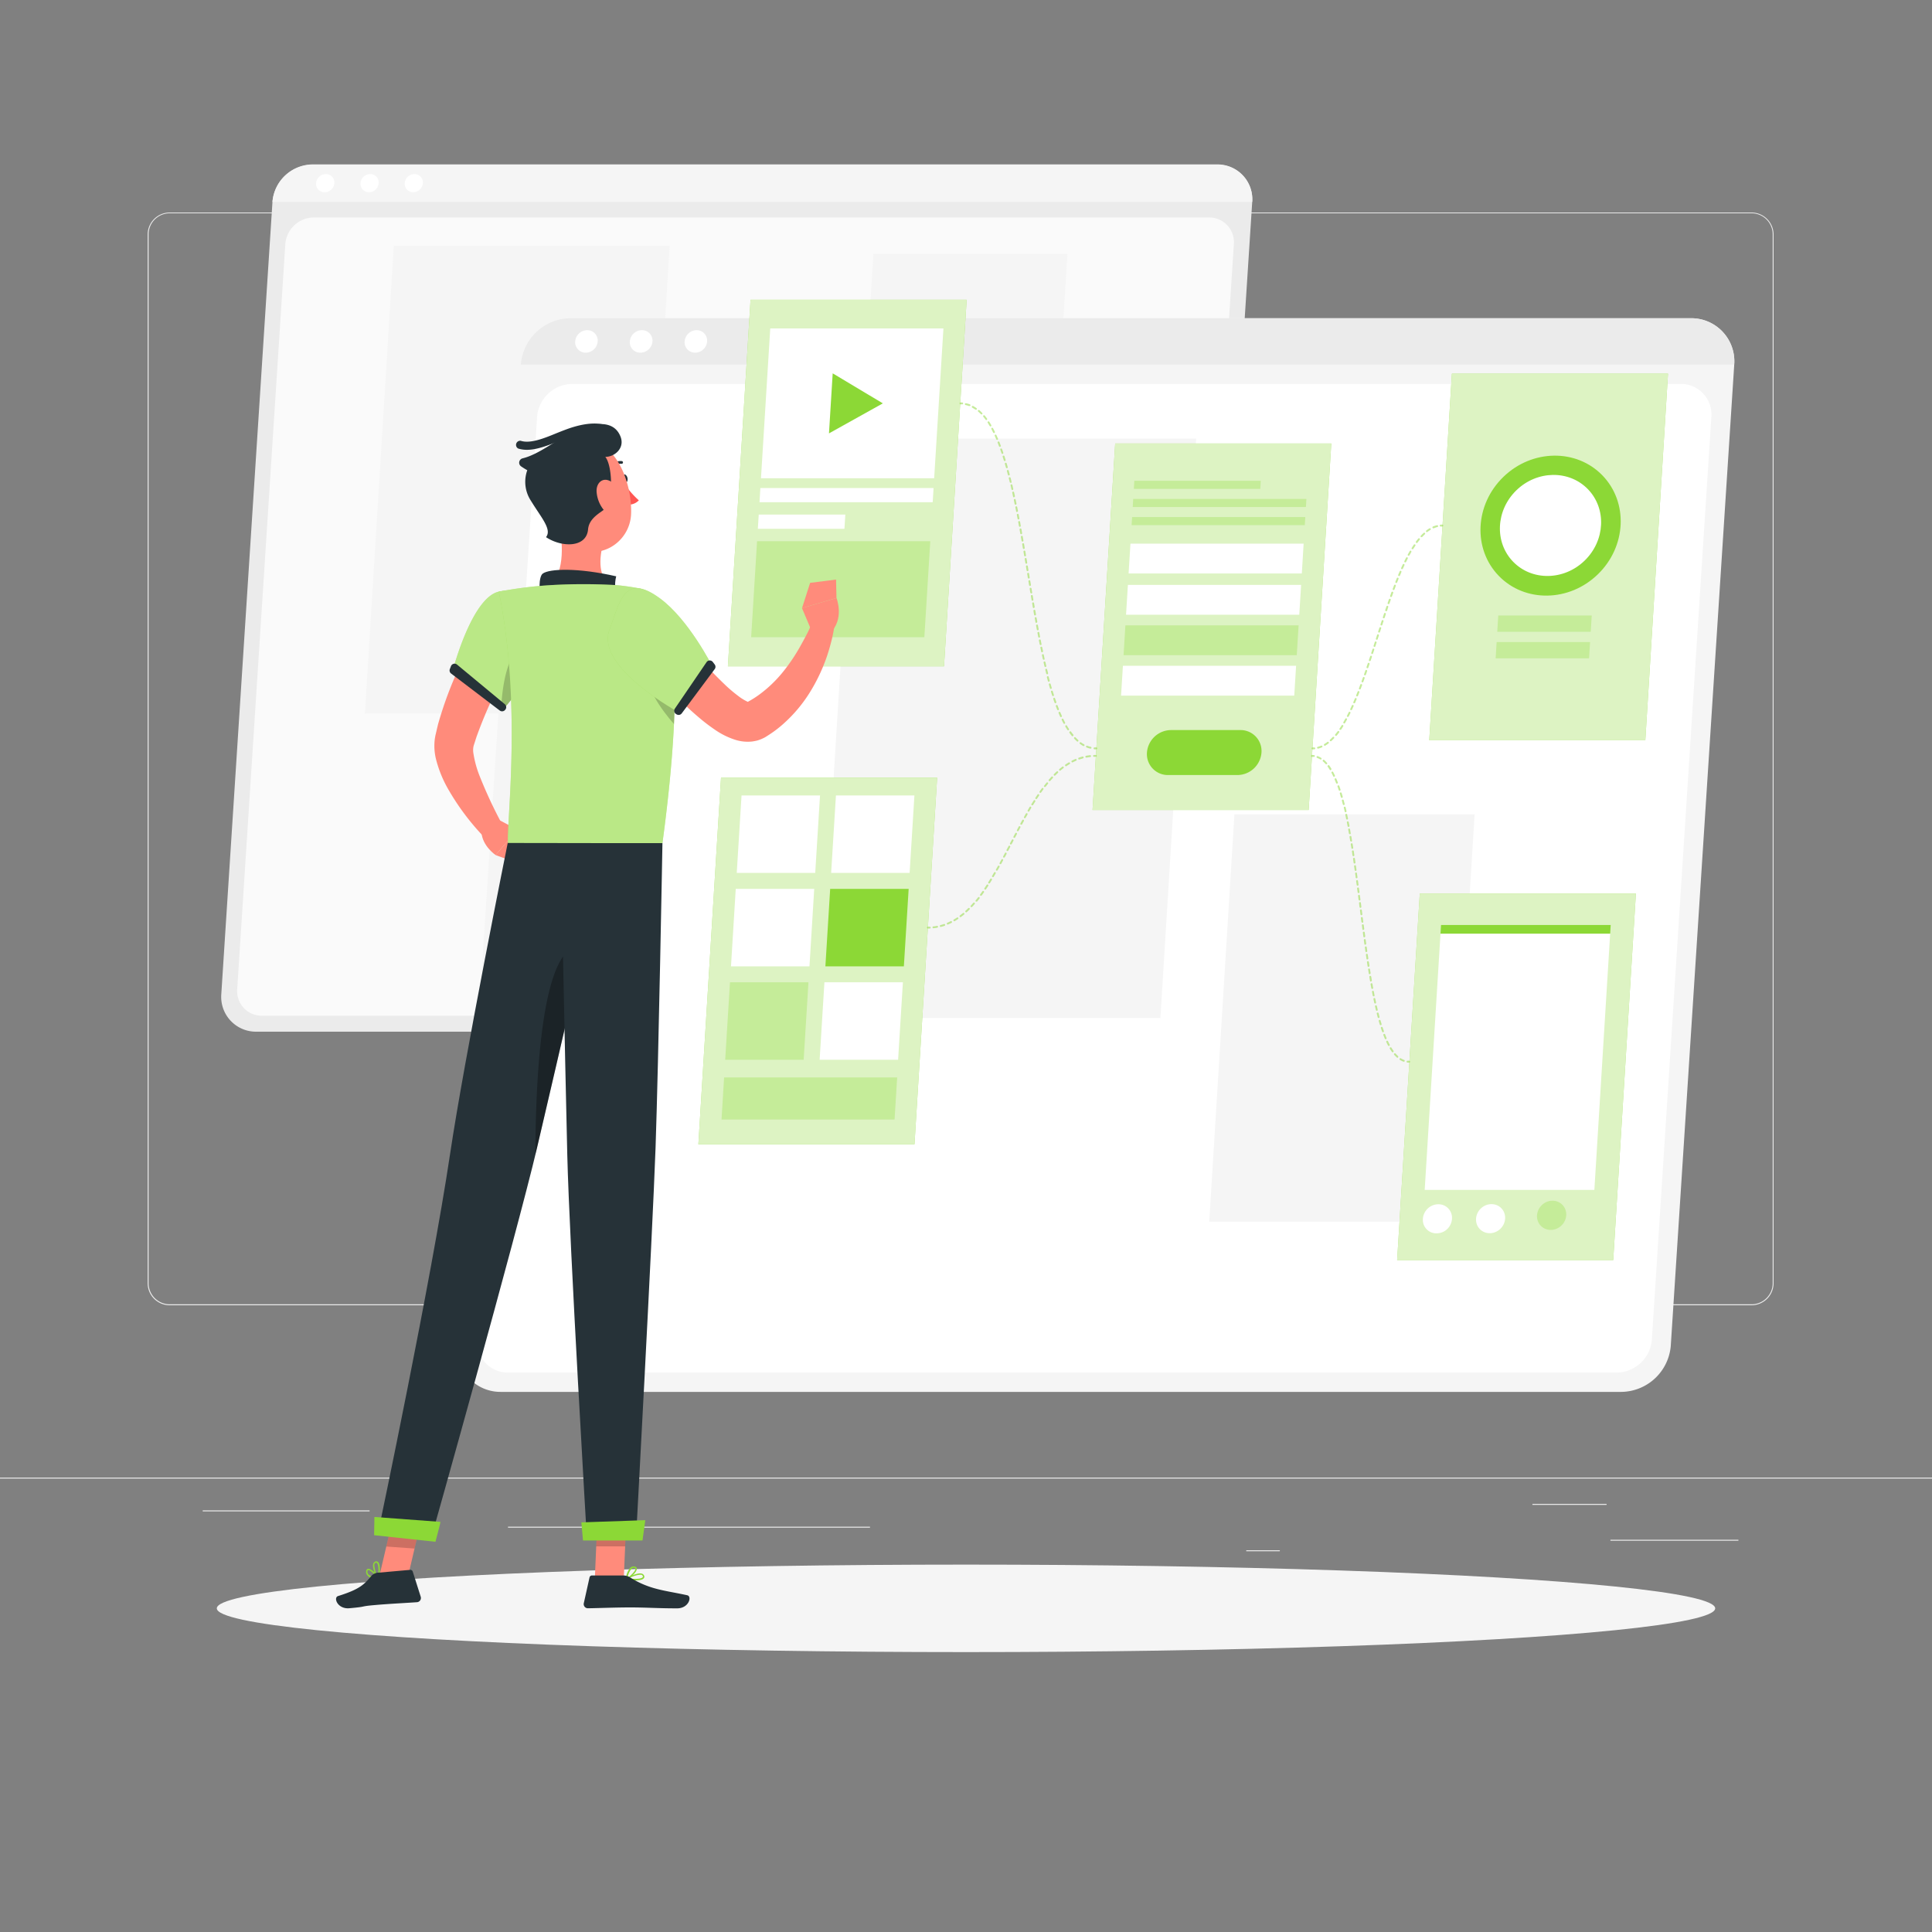<svg xmlns="http://www.w3.org/2000/svg" viewBox="0 0 500 500"><rect x="0" y="0" width="500" height="500" fill="#808080" stroke="none"/><g id="freepik--background-complete--inject-150"><rect y="382.4" width="500" height="0.25" style="fill:#ebebeb"></rect><rect x="416.78" y="398.49" width="33.12" height="0.25" style="fill:#ebebeb"></rect><rect x="322.53" y="401.21" width="8.69" height="0.25" style="fill:#ebebeb"></rect><rect x="396.59" y="389.21" width="19.19" height="0.25" style="fill:#ebebeb"></rect><rect x="52.46" y="390.89" width="43.19" height="0.25" style="fill:#ebebeb"></rect><rect x="104.56" y="390.89" width="6.33" height="0.25" style="fill:#ebebeb"></rect><rect x="131.47" y="395.11" width="93.68" height="0.25" style="fill:#ebebeb"></rect><path d="M237,337.8H43.91a5.71,5.71,0,0,1-5.7-5.71V60.66A5.71,5.71,0,0,1,43.91,55H237a5.71,5.71,0,0,1,5.71,5.71V332.09A5.71,5.71,0,0,1,237,337.8ZM43.91,55.2a5.46,5.46,0,0,0-5.45,5.46V332.09a5.46,5.46,0,0,0,5.45,5.46H237a5.47,5.47,0,0,0,5.46-5.46V60.66A5.47,5.47,0,0,0,237,55.2Z" style="fill:#ebebeb"></path><path d="M453.31,337.8H260.21a5.72,5.72,0,0,1-5.71-5.71V60.66A5.72,5.72,0,0,1,260.21,55h193.1A5.71,5.71,0,0,1,459,60.66V332.09A5.71,5.71,0,0,1,453.31,337.8ZM260.21,55.2a5.47,5.47,0,0,0-5.46,5.46V332.09a5.47,5.47,0,0,0,5.46,5.46h193.1a5.47,5.47,0,0,0,5.46-5.46V60.66a5.47,5.47,0,0,0-5.46-5.46Z" style="fill:#ebebeb"></path><path d="M300.51,267H66.34a9,9,0,0,1-9.07-9.69l13.24-205a10.53,10.53,0,0,1,10.32-9.7H315a9,9,0,0,1,9.07,9.7l-13.24,205A10.52,10.52,0,0,1,300.51,267Z" style="fill:#ebebeb"></path><path d="M61.39,256,73.84,63.17a7.46,7.46,0,0,1,7.34-6.89h231.7a6.38,6.38,0,0,1,6.44,6.89L306.87,256a7.45,7.45,0,0,1-7.33,6.88H67.83A6.37,6.37,0,0,1,61.39,256Z" style="fill:#fafafa"></path><polygon points="165.83 184.67 94.44 184.67 101.92 63.58 173.31 63.58 165.83 184.67" style="fill:#f5f5f5"></polygon><polygon points="270.99 150.84 220.78 150.84 226.04 65.68 276.25 65.68 270.99 150.84" style="fill:#f5f5f5"></polygon><path d="M315,42.55H80.83a10.53,10.53,0,0,0-10.32,9.7H324.07A9,9,0,0,0,315,42.55Z" style="fill:#f5f5f5"></path><path d="M86.54,47.4A2.54,2.54,0,0,1,84,49.75a2.18,2.18,0,0,1-2.2-2.35,2.55,2.55,0,0,1,2.51-2.35A2.17,2.17,0,0,1,86.54,47.4Z" style="fill:#fff"></path><path d="M98,47.4a2.54,2.54,0,0,1-2.5,2.35,2.18,2.18,0,0,1-2.2-2.35,2.54,2.54,0,0,1,2.5-2.35A2.18,2.18,0,0,1,98,47.4Z" style="fill:#fff"></path><path d="M109.44,47.4a2.55,2.55,0,0,1-2.51,2.35,2.17,2.17,0,0,1-2.19-2.35,2.54,2.54,0,0,1,2.5-2.35A2.18,2.18,0,0,1,109.44,47.4Z" style="fill:#fff"></path><path d="M419.63,360.22h-290a11.14,11.14,0,0,1-11.22-12L134.83,94.36a13,13,0,0,1,12.77-12h290a11.14,11.14,0,0,1,11.22,12L432.4,348.22A13,13,0,0,1,419.63,360.22Z" style="fill:#f5f5f5"></path><path d="M123.54,346.69,139,107.89A9.24,9.24,0,0,1,148,99.36h286.9a7.9,7.9,0,0,1,8,8.53L427.5,346.69a9.23,9.23,0,0,1-9.08,8.53H131.51A7.89,7.89,0,0,1,123.54,346.69Z" style="fill:#fff"></path><polygon points="300.31 263.46 211.9 263.46 221.16 113.52 309.57 113.52 300.31 263.46" style="fill:#f5f5f5"></polygon><polygon points="375.12 316.19 312.95 316.19 319.47 210.74 381.63 210.74 375.12 316.19" style="fill:#f5f5f5"></polygon><path d="M437.57,82.36h-290a13,13,0,0,0-12.77,12h314A11.14,11.14,0,0,0,437.57,82.36Z" style="fill:#ebebeb"></path><path d="M154.68,88.36a3.14,3.14,0,0,1-3.09,2.91,2.7,2.7,0,0,1-2.73-2.91,3.16,3.16,0,0,1,3.1-2.91A2.69,2.69,0,0,1,154.68,88.36Z" style="fill:#fff"></path><path d="M168.86,88.36a3.15,3.15,0,0,1-3.1,2.91A2.69,2.69,0,0,1,163,88.36a3.15,3.15,0,0,1,3.09-2.91A2.71,2.71,0,0,1,168.86,88.36Z" style="fill:#fff"></path><path d="M183,88.36a3.14,3.14,0,0,1-3.1,2.91,2.69,2.69,0,0,1-2.72-2.91,3.15,3.15,0,0,1,3.1-2.91A2.7,2.7,0,0,1,183,88.36Z" style="fill:#fff"></path></g><g id="freepik--Shadow--inject-150"><ellipse id="freepik--path--inject-150" cx="250" cy="416.24" rx="193.89" ry="11.32" style="fill:#f5f5f5"></ellipse></g><g id="freepik--Screens--inject-150"><polygon points="425.81 191.57 369.89 191.57 375.75 96.71 431.68 96.71 425.81 191.57" style="fill:#8CD836"></polygon><polygon points="425.81 191.57 369.89 191.57 375.75 96.71 431.68 96.71 425.81 191.57" style="fill:#fff;opacity:0.7"></polygon><polygon points="411.68 163.5 387.49 163.5 387.75 159.29 411.94 159.29 411.68 163.5" style="fill:#8CD836;opacity:0.3"></polygon><polygon points="411.25 170.38 387.07 170.38 387.33 166.16 411.51 166.16 411.25 170.38" style="fill:#8CD836;opacity:0.3"></polygon><ellipse cx="401.28" cy="136" rx="18.68" ry="17.56" transform="translate(18.51 317.69) rotate(-44.11)" style="fill:#8CD836"></ellipse><ellipse cx="401.28" cy="136" rx="13.48" ry="12.68" transform="translate(18.52 317.71) rotate(-44.12)" style="fill:#fff"></ellipse><polygon points="244.31 172.44 188.38 172.44 194.24 77.58 250.17 77.58 244.31 172.44" style="fill:#8CD836"></polygon><polygon points="244.31 172.44 188.38 172.44 194.24 77.58 250.17 77.58 244.31 172.44" style="fill:#fff;opacity:0.7"></polygon><polygon points="241.76 123.78 196.94 123.78 199.34 85 244.16 85 241.76 123.78" style="fill:#fff"></polygon><polygon points="241.38 129.97 196.56 129.97 196.78 126.31 241.61 126.31 241.38 129.97" style="fill:#fff"></polygon><polygon points="218.54 136.85 196.13 136.85 196.36 133.18 218.77 133.18 218.54 136.85" style="fill:#fff"></polygon><polygon points="239.22 164.9 194.4 164.9 195.93 140.06 240.76 140.06 239.22 164.9" style="fill:#8CD836;opacity:0.3"></polygon><polygon points="228.48 104.39 215.5 96.62 214.54 112.16 228.48 104.39" style="fill:#8CD836"></polygon><polygon points="338.68 209.63 282.75 209.63 288.61 114.77 344.54 114.77 338.68 209.63" style="fill:#8CD836"></polygon><polygon points="338.68 209.63 282.75 209.63 288.61 114.77 344.54 114.77 338.68 209.63" style="fill:#fff;opacity:0.7"></polygon><polygon points="326.16 126.52 293.44 126.52 293.56 124.43 326.29 124.43 326.16 126.52" style="fill:#8CD836;opacity:0.3"></polygon><polygon points="337.97 131.21 293.15 131.21 293.27 129.12 338.1 129.12 337.97 131.21" style="fill:#8CD836;opacity:0.3"></polygon><polygon points="337.68 135.9 292.86 135.9 292.99 133.81 337.81 133.81 337.68 135.9" style="fill:#8CD836;opacity:0.3"></polygon><polygon points="336.91 148.41 292.08 148.41 292.56 140.69 337.38 140.69 336.91 148.41" style="fill:#fff"></polygon><polygon points="336.25 159.09 291.42 159.09 291.9 151.37 336.73 151.37 336.25 159.09" style="fill:#fff"></polygon><polygon points="335.6 169.56 290.78 169.56 291.25 161.84 336.08 161.84 335.6 169.56" style="fill:#8CD836;opacity:0.3"></polygon><polygon points="334.95 180.03 290.13 180.03 290.61 172.31 335.43 172.31 334.95 180.03" style="fill:#fff"></polygon><path d="M320.29,200.58h-18a5.42,5.42,0,0,1-5.46-5.82h0a6.3,6.3,0,0,1,6.18-5.82h18a5.42,5.42,0,0,1,5.46,5.82h0A6.29,6.29,0,0,1,320.29,200.58Z" style="fill:#8CD836"></path><polygon points="236.67 296.13 180.74 296.13 186.6 201.27 242.53 201.27 236.67 296.13" style="fill:#8CD836"></polygon><polygon points="236.67 296.13 180.74 296.13 186.6 201.27 242.53 201.27 236.67 296.13" style="fill:#fff;opacity:0.7"></polygon><polygon points="210.98 225.91 190.67 225.91 191.91 205.86 212.22 205.86 210.98 225.91" style="fill:#fff"></polygon><polygon points="231.51 289.74 186.73 289.74 187.4 278.84 232.19 278.84 231.51 289.74" style="fill:#8CD836;opacity:0.3"></polygon><polygon points="235.41 225.91 215.1 225.91 216.34 205.86 236.65 205.86 235.41 225.91" style="fill:#fff"></polygon><polygon points="209.49 250.09 189.18 250.09 190.41 230.04 210.72 230.04 209.49 250.09" style="fill:#fff"></polygon><polygon points="233.92 250.09 213.61 250.09 214.85 230.04 235.16 230.04 233.92 250.09" style="fill:#8CD836"></polygon><polygon points="207.99 274.26 187.68 274.26 188.92 254.21 209.23 254.21 207.99 274.26" style="fill:#8CD836;opacity:0.3"></polygon><polygon points="232.43 274.26 212.12 274.26 213.36 254.21 233.67 254.21 232.43 274.26" style="fill:#fff"></polygon><polygon points="417.5 326.1 361.58 326.1 367.44 231.24 423.37 231.24 417.5 326.1" style="fill:#8CD836"></polygon><polygon points="417.5 326.1 361.58 326.1 367.44 231.24 423.37 231.24 417.5 326.1" style="fill:#fff;opacity:0.7"></polygon><polygon points="412.62 307.95 368.71 307.95 372.8 241.63 416.71 241.63 412.62 307.95" style="fill:#fff"></polygon><polygon points="416.85 239.39 372.94 239.39 372.8 241.63 416.71 241.63 416.85 239.39" style="fill:#8CD836"></polygon><path d="M375.77,315.43a4,4,0,0,1-4,3.76,3.49,3.49,0,0,1-3.53-3.76,4.05,4.05,0,0,1,4-3.77A3.5,3.5,0,0,1,375.77,315.43Z" style="fill:#fff"></path><ellipse cx="385.76" cy="315.43" rx="3.88" ry="3.65" transform="translate(-110.76 357.5) rotate(-44.12)" style="fill:#fff"></ellipse><ellipse cx="399.51" cy="315.43" rx="3.88" ry="3.65" transform="matrix(0.72, -0.7, 0.7, 0.72, -106.89, 367.07)" style="fill:#8CD836;opacity:0.3"></ellipse><g style="opacity:0.5"><path d="M240.13,240.3a.24.24,0,0,1-.24-.24.24.24,0,0,1,.24-.24h.48a.26.26,0,0,1,.25.24.25.25,0,0,1-.24.25Z" style="fill:#8CD836"></path><path d="M241.57,240.23a.25.25,0,0,1-.24-.22.24.24,0,0,1,.22-.26c.31,0,.62-.08.93-.14a.24.24,0,0,1,.28.2.24.24,0,0,1-.2.28c-.31.06-.64.1-1,.14Zm1.89-.34a.26.26,0,0,1-.24-.19.24.24,0,0,1,.18-.29c.3-.08.6-.17.89-.27a.24.24,0,0,1,.31.15.23.23,0,0,1-.15.31c-.31.1-.62.2-.93.28Zm1.81-.62a.23.23,0,0,1-.22-.14.23.23,0,0,1,.12-.32l.86-.4a.25.25,0,0,1,.33.11.24.24,0,0,1-.11.32c-.29.15-.59.29-.89.41A.15.15,0,0,1,245.27,239.27Zm1.71-.86a.24.24,0,0,1-.12-.45c.27-.16.54-.32.8-.5a.25.25,0,0,1,.34.07.24.24,0,0,1-.07.33c-.27.18-.55.36-.82.52A.31.31,0,0,1,247,238.41Zm1.6-1.06a.23.23,0,0,1-.2-.1.25.25,0,0,1,.05-.34c.25-.19.5-.38.75-.59a.25.25,0,0,1,.34,0,.26.26,0,0,1,0,.35c-.25.21-.51.41-.77.6A.24.24,0,0,1,248.58,237.35Zm1.47-1.23a.23.23,0,0,1-.17-.08.24.24,0,0,1,0-.34q.35-.31.69-.66a.25.25,0,0,1,.34,0,.24.24,0,0,1,0,.35l-.7.67A.27.27,0,0,1,250.05,236.12Zm1.37-1.35a.23.23,0,0,1-.17-.07.25.25,0,0,1,0-.34c.22-.23.43-.47.64-.71a.24.24,0,0,1,.34,0,.23.23,0,0,1,0,.34c-.22.25-.43.49-.65.72A.27.27,0,0,1,251.42,234.77Zm1.27-1.45a.3.3,0,0,1-.16,0,.25.25,0,0,1,0-.35l.6-.74a.23.23,0,0,1,.34,0,.25.25,0,0,1,0,.34c-.2.25-.4.51-.6.75A.25.25,0,0,1,252.69,233.32Zm1.18-1.52a.28.28,0,0,1-.15,0,.25.25,0,0,1-.05-.34c.19-.26.38-.51.56-.78a.25.25,0,0,1,.34-.06.24.24,0,0,1,.06.34l-.57.79A.23.23,0,0,1,253.87,231.8Zm1.11-1.56a.27.27,0,0,1-.14-.05.23.23,0,0,1-.06-.33l.53-.8a.25.25,0,1,1,.41.27l-.54.8A.24.24,0,0,1,255,230.24Zm1-1.61a.33.33,0,0,1-.13,0,.25.25,0,0,1-.07-.34c.17-.27.34-.54.5-.81a.25.25,0,0,1,.34-.08.24.24,0,0,1,.08.33l-.51.82A.27.27,0,0,1,256,228.63Zm1-1.65a.31.31,0,0,1-.13,0,.24.24,0,0,1-.08-.33l.48-.83a.25.25,0,0,1,.34-.09.24.24,0,0,1,.08.33l-.48.83A.25.25,0,0,1,257,227Zm1-1.66-.12,0a.26.26,0,0,1-.09-.33c.16-.28.32-.56.47-.84a.25.25,0,0,1,.33-.1.25.25,0,0,1,.1.33q-.24.43-.48.84A.23.23,0,0,1,258,225.32Zm.94-1.68-.12,0a.24.24,0,0,1-.09-.33l.45-.85a.25.25,0,0,1,.33-.1.25.25,0,0,1,.1.33c-.15.29-.31.57-.46.85A.24.24,0,0,1,258.94,223.64Zm.91-1.7a.2.2,0,0,1-.11,0,.23.23,0,0,1-.1-.32l.45-.85a.23.23,0,0,1,.32-.1.25.25,0,0,1,.11.33l-.45.84A.24.24,0,0,1,259.85,221.94Zm.9-1.7a.2.2,0,0,1-.11,0,.25.25,0,0,1-.11-.33L261,219a.25.25,0,0,1,.33-.11.26.26,0,0,1,.1.33l-.45.85A.22.22,0,0,1,260.75,220.24Zm.89-1.7a.2.2,0,0,1-.11,0,.25.25,0,0,1-.11-.33l.45-.85a.25.25,0,0,1,.33-.11.26.26,0,0,1,.1.33l-.45.86A.24.24,0,0,1,261.64,218.54Zm.89-1.71-.12,0a.25.25,0,0,1-.1-.33l.45-.85a.24.24,0,0,1,.33-.1.25.25,0,0,1,.1.33l-.45.85A.24.24,0,0,1,262.53,216.83Zm.89-1.71-.11,0a.24.24,0,0,1-.1-.33l.45-.85a.24.24,0,0,1,.33-.1.24.24,0,0,1,.1.32l-.45.85A.24.24,0,0,1,263.42,215.12Zm.91-1.69-.12,0a.25.25,0,0,1-.1-.33l.46-.85a.24.24,0,0,1,.33-.1.25.25,0,0,1,.1.33l-.46.85A.24.24,0,0,1,264.33,213.43Zm.92-1.69-.12,0a.24.24,0,0,1-.09-.33c.15-.28.31-.57.47-.84a.24.24,0,0,1,.42.24c-.16.27-.31.55-.47.83A.24.24,0,0,1,265.25,211.74Zm.95-1.68a.24.24,0,0,1-.21-.36l.48-.83a.25.25,0,0,1,.34-.09.24.24,0,0,1,.08.33l-.48.83A.25.25,0,0,1,266.2,210.06Zm1-1.65a.22.22,0,0,1-.13,0A.24.24,0,0,1,267,208l.51-.82a.24.24,0,1,1,.41.26c-.17.27-.34.54-.5.81A.25.25,0,0,1,267.18,208.41Zm1-1.63a.23.23,0,0,1-.14,0,.24.24,0,0,1-.07-.33l.54-.81a.23.23,0,0,1,.33-.06.24.24,0,0,1,.07.33c-.18.26-.36.53-.53.8A.26.26,0,0,1,268.21,206.78Zm1.07-1.59a.27.27,0,0,1-.14-.05.23.23,0,0,1-.05-.33c.18-.27.37-.53.56-.79a.24.24,0,1,1,.39.29c-.19.25-.37.51-.56.77A.24.24,0,0,1,269.28,205.19Zm1.15-1.55a.27.27,0,0,1-.15,0,.23.23,0,0,1,0-.34c.19-.26.4-.51.6-.76a.25.25,0,0,1,.34,0,.24.24,0,0,1,0,.34c-.2.24-.39.49-.59.75A.25.25,0,0,1,270.43,203.64Zm1.22-1.48a.23.23,0,0,1-.16-.06.25.25,0,0,1,0-.35l.65-.72a.24.24,0,0,1,.36.33c-.22.23-.43.47-.64.71A.24.24,0,0,1,271.65,202.16Zm1.31-1.41a.21.21,0,0,1-.17-.07.23.23,0,0,1,0-.34c.23-.23.46-.46.7-.67a.24.24,0,0,1,.34,0,.25.25,0,0,1,0,.34l-.69.66A.23.23,0,0,1,273,200.75Zm1.41-1.3a.23.23,0,0,1-.18-.08.23.23,0,0,1,0-.34l.76-.61a.24.24,0,1,1,.29.39c-.25.19-.5.38-.74.59A.24.24,0,0,1,274.37,199.45Zm1.53-1.15a.26.26,0,0,1-.2-.11.25.25,0,0,1,.07-.34l.82-.52a.24.24,0,0,1,.25.42c-.27.16-.54.33-.8.51A.23.23,0,0,1,275.9,198.3Zm1.66-1a.23.23,0,0,1-.22-.13.24.24,0,0,1,.11-.32c.29-.15.58-.29.88-.42a.24.24,0,0,1,.31.13.23.23,0,0,1-.12.32c-.29.12-.57.26-.85.4A.23.23,0,0,1,277.56,197.32Zm1.76-.74a.24.24,0,0,1-.23-.17.24.24,0,0,1,.15-.31c.3-.1.61-.2.93-.28a.24.24,0,0,1,.3.17.25.25,0,0,1-.18.3l-.9.27Zm1.85-.49a.24.24,0,0,1-.24-.2.23.23,0,0,1,.19-.28c.32-.06.64-.11,1-.15a.23.23,0,0,1,.27.22.24.24,0,0,1-.22.26l-.93.14Z" style="fill:#8CD836"></path><path d="M283.13,195.87a.24.24,0,1,1,0-.48h.49a.24.24,0,0,1,.24.24.24.24,0,0,1-.24.24h-.49Z" style="fill:#8CD836"></path><path d="M339.66,193.92a.24.24,0,0,1-.24-.24.24.24,0,0,1,.24-.24l.46,0a.24.24,0,0,1,.27.22.25.25,0,0,1-.23.26A4.1,4.1,0,0,1,339.66,193.92Z" style="fill:#8CD836"></path><path d="M341.1,193.74a.25.25,0,0,1-.24-.18.24.24,0,0,1,.18-.29,6.88,6.88,0,0,0,.87-.3.24.24,0,0,1,.19.45,6.51,6.51,0,0,1-.94.32Zm1.76-.74a.22.22,0,0,1-.2-.12.24.24,0,0,1,.08-.33,9,9,0,0,0,.78-.53.24.24,0,1,1,.29.39,9.79,9.79,0,0,1-.82.55A.2.2,0,0,1,342.86,193Zm1.54-1.16a.27.27,0,0,1-.18-.08.24.24,0,0,1,0-.34c.23-.21.45-.43.67-.67a.25.25,0,0,1,.35,0,.25.25,0,0,1,0,.34c-.23.25-.47.48-.7.7A.27.27,0,0,1,344.4,191.84Zm1.33-1.41a.25.25,0,0,1-.15-.05.25.25,0,0,1,0-.35c.2-.24.4-.49.59-.75a.24.24,0,0,1,.39.29c-.2.27-.4.52-.6.77A.25.25,0,0,1,345.73,190.43Zm1.16-1.56a.23.23,0,0,1-.14,0,.24.24,0,0,1-.07-.33c.18-.26.36-.53.53-.81a.24.24,0,1,1,.41.26l-.53.82A.25.25,0,0,1,346.89,188.87Zm1-1.64a.24.24,0,0,1-.21-.37q.24-.41.48-.84a.24.24,0,1,1,.42.24c-.16.29-.31.57-.48.85A.22.22,0,0,1,347.91,187.23Zm.93-1.7-.11,0a.24.24,0,0,1-.1-.33c.14-.28.29-.57.43-.86a.25.25,0,0,1,.33-.11.24.24,0,0,1,.11.32c-.15.3-.29.59-.44.87A.24.24,0,0,1,348.84,185.53Zm.86-1.75a.16.16,0,0,1-.1,0,.23.23,0,0,1-.12-.32c.13-.29.27-.58.4-.88a.24.24,0,0,1,.32-.12.23.23,0,0,1,.12.32c-.13.3-.27.59-.4.88A.24.24,0,0,1,349.7,183.78Zm.79-1.77a.15.15,0,0,1-.09,0,.24.24,0,0,1-.13-.32c.13-.29.25-.59.38-.89a.25.25,0,0,1,.32-.13.25.25,0,0,1,.13.32c-.13.3-.26.6-.38.9A.24.24,0,0,1,350.49,182Zm.75-1.79a.15.15,0,0,1-.09,0,.24.24,0,0,1-.14-.31l.36-.9a.24.24,0,0,1,.32-.14.25.25,0,0,1,.13.32l-.36.9A.25.25,0,0,1,351.24,180.22Zm.71-1.81h-.09a.24.24,0,0,1-.14-.31c.12-.3.23-.61.34-.91a.24.24,0,0,1,.31-.14.24.24,0,0,1,.15.31c-.12.3-.23.61-.35.91A.22.22,0,0,1,352,178.41Zm.68-1.82h-.09a.24.24,0,0,1-.14-.31l.33-.91a.24.24,0,0,1,.31-.15.24.24,0,0,1,.14.31l-.33.92A.24.24,0,0,1,352.63,176.59Zm.65-1.82-.08,0a.23.23,0,0,1-.15-.3l.32-.92a.24.24,0,0,1,.31-.15.25.25,0,0,1,.15.31l-.32.92A.25.25,0,0,1,353.28,174.77Zm.63-1.84h-.07a.25.25,0,0,1-.16-.31l.31-.91a.25.25,0,0,1,.31-.16.23.23,0,0,1,.15.31l-.31.92A.24.24,0,0,1,353.91,172.93Zm.62-1.84h-.07a.24.24,0,0,1-.16-.3l.31-.92a.24.24,0,0,1,.3-.16.25.25,0,0,1,.16.31l-.31.92A.24.24,0,0,1,354.53,171.09Zm.61-1.84h-.08a.25.25,0,0,1-.15-.31l.3-.92a.24.24,0,1,1,.46.16l-.3.92A.24.24,0,0,1,355.14,169.25Zm.6-1.84h-.08a.25.25,0,0,1-.15-.31l.3-.92a.24.24,0,0,1,.3-.16.25.25,0,0,1,.16.31l-.3.92A.23.23,0,0,1,355.74,167.41Zm.6-1.85h-.08a.24.24,0,0,1-.15-.3l.3-.93a.24.24,0,0,1,.3-.16.25.25,0,0,1,.16.31l-.3.92A.23.23,0,0,1,356.34,165.56Zm.59-1.85h-.07a.25.25,0,0,1-.16-.31l.3-.92a.23.23,0,0,1,.31-.15.22.22,0,0,1,.15.3l-.3.92A.23.23,0,0,1,356.93,163.71Zm.6-1.84-.07,0a.24.24,0,0,1-.16-.3l.3-.92a.25.25,0,0,1,.31-.16.23.23,0,0,1,.15.31l-.3.92A.24.24,0,0,1,357.53,161.87Zm.61-1.85h-.08a.25.25,0,0,1-.15-.31l.3-.92a.24.24,0,0,1,.31-.15.23.23,0,0,1,.15.3l-.3.92A.23.23,0,0,1,358.14,160Zm.61-1.84h-.08a.25.25,0,0,1-.15-.31l.31-.92a.25.25,0,0,1,.31-.15.23.23,0,0,1,.15.31L359,158A.23.23,0,0,1,358.75,158.18Zm.63-1.84h-.08a.23.23,0,0,1-.15-.31l.32-.92a.24.24,0,0,1,.31-.14.24.24,0,0,1,.15.3l-.32.92A.25.25,0,0,1,359.38,156.34Zm.64-1.83h-.08a.25.25,0,0,1-.15-.31l.33-.92a.24.24,0,0,1,.31-.14.24.24,0,0,1,.15.31l-.33.91A.25.25,0,0,1,360,154.51Zm.66-1.82-.08,0a.23.23,0,0,1-.14-.31l.34-.91a.24.24,0,0,1,.31-.14.24.24,0,0,1,.14.31c-.11.3-.22.61-.34.91A.24.24,0,0,1,360.68,152.69Zm.7-1.82h-.09a.24.24,0,0,1-.14-.32l.36-.9a.23.23,0,0,1,.32-.13.24.24,0,0,1,.13.31l-.36.9A.22.22,0,0,1,361.38,150.87Zm.72-1.79-.09,0a.25.25,0,0,1-.13-.32c.12-.3.25-.6.38-.9a.24.24,0,0,1,.32-.12.23.23,0,0,1,.12.31l-.37.9A.25.25,0,0,1,362.1,149.08Zm.77-1.79a.18.18,0,0,1-.1,0,.23.23,0,0,1-.12-.32c.13-.3.27-.59.4-.88a.25.25,0,0,1,.33-.12.24.24,0,0,1,.11.32l-.4.88A.24.24,0,0,1,362.87,147.29Zm.82-1.75a.19.19,0,0,1-.1,0,.25.25,0,0,1-.12-.32c.15-.3.29-.59.44-.87a.25.25,0,0,1,.33-.11.24.24,0,0,1,.1.33l-.43.86A.24.24,0,0,1,363.69,145.54Zm.89-1.73-.12,0a.24.24,0,0,1-.09-.33l.48-.85a.25.25,0,0,1,.33-.09.26.26,0,0,1,.09.33l-.48.84A.22.22,0,0,1,364.58,143.81Zm1-1.68-.12,0a.24.24,0,0,1-.08-.34c.17-.28.35-.55.53-.82a.24.24,0,0,1,.34-.06.23.23,0,0,1,.06.33c-.17.26-.35.53-.52.81A.25.25,0,0,1,365.55,142.13Zm1.09-1.6a.24.24,0,0,1-.14-.05.25.25,0,0,1-.06-.34c.2-.27.4-.53.61-.77a.24.24,0,0,1,.34,0,.25.25,0,0,1,0,.35c-.2.24-.39.49-.58.75A.25.25,0,0,1,366.64,140.53Zm1.23-1.49a.24.24,0,0,1-.16-.07.24.24,0,0,1,0-.34c.23-.25.47-.48.7-.7a.24.24,0,0,1,.34,0,.23.23,0,0,1,0,.34c-.23.21-.45.43-.67.67A.25.25,0,0,1,367.87,139Zm1.42-1.31a.25.25,0,0,1-.19-.09.24.24,0,0,1,0-.34,6.91,6.91,0,0,1,.81-.56.24.24,0,0,1,.33.08.23.23,0,0,1-.08.33c-.26.16-.52.34-.77.53A.27.27,0,0,1,369.29,137.73Zm1.65-1a.25.25,0,0,1-.22-.15.24.24,0,0,1,.12-.32,7.08,7.08,0,0,1,1-.32.24.24,0,1,1,.12.46,6,6,0,0,0-.87.31Z" style="fill:#8CD836"></path><path d="M372.84,136.27a.24.24,0,0,1-.24-.23.24.24,0,0,1,.22-.26l.5,0a.25.25,0,0,1,0,.49,3.46,3.46,0,0,0-.46,0Z" style="fill:#8CD836"></path><path d="M340,195.89h0a3.44,3.44,0,0,0-.46,0,.24.24,0,0,1-.24-.24.24.24,0,0,1,.24-.24,4.24,4.24,0,0,1,.51,0,.24.24,0,0,1,.22.27A.25.25,0,0,1,340,195.89Z" style="fill:#8CD836"></path><path d="M363.29,274.76h-.09a6.3,6.3,0,0,1-.9-.45.25.25,0,0,1-.07-.34.24.24,0,0,1,.33-.07,5.06,5.06,0,0,0,.81.4.24.24,0,0,1-.08.47Zm-1.61-1a.25.25,0,0,1-.16-.06c-.23-.21-.46-.45-.69-.7a.25.25,0,0,1,0-.35.25.25,0,0,1,.34,0c.21.24.43.46.64.66a.24.24,0,0,1,0,.34A.25.25,0,0,1,361.68,273.76Zm-1.25-1.43a.26.26,0,0,1-.2-.1c-.18-.26-.36-.53-.54-.82a.24.24,0,0,1,.08-.33.24.24,0,0,1,.34.08c.17.27.34.54.51.78a.24.24,0,0,1-.05.34A.3.3,0,0,1,360.43,272.33Zm-1-1.64a.26.26,0,0,1-.22-.13c-.15-.28-.29-.57-.43-.87a.24.24,0,0,1,.12-.33.25.25,0,0,1,.32.12c.14.3.28.58.42.85a.24.24,0,0,1-.1.33Zm-.82-1.74a.25.25,0,0,1-.23-.15l-.36-.9a.24.24,0,1,1,.45-.18c.12.31.24.6.36.89a.25.25,0,0,1-.13.32Zm-.7-1.8a.24.24,0,0,1-.22-.16c-.11-.3-.21-.61-.32-.92a.25.25,0,0,1,.16-.31.26.26,0,0,1,.31.16l.3.91a.23.23,0,0,1-.15.3Zm-.59-1.83a.26.26,0,0,1-.24-.17l-.27-.93a.25.25,0,0,1,.47-.14c.09.32.18.62.27.92a.26.26,0,0,1-.16.31Zm-.53-1.86a.25.25,0,0,1-.24-.18l-.24-.93a.25.25,0,0,1,.17-.3.25.25,0,0,1,.3.18l.24.93a.24.24,0,0,1-.17.29Zm-.48-1.87a.23.23,0,0,1-.23-.18c-.08-.31-.15-.63-.22-.94a.24.24,0,1,1,.47-.11c.07.31.15.63.22.93a.25.25,0,0,1-.18.3Zm-.43-1.88a.23.23,0,0,1-.23-.19l-.2-.94a.24.24,0,0,1,.18-.29.25.25,0,0,1,.29.19l.2.94a.24.24,0,0,1-.19.29Zm-.39-1.88a.25.25,0,0,1-.24-.2l-.18-.95a.24.24,0,0,1,.47-.09c.07.32.13.63.19,1a.24.24,0,0,1-.19.28Zm-.36-1.9a.24.24,0,0,1-.24-.19l-.18-1a.26.26,0,0,1,.2-.29.25.25,0,0,1,.28.2l.18,1a.25.25,0,0,1-.2.28Zm-.34-1.89a.25.25,0,0,1-.24-.21l-.16-1a.24.24,0,0,1,.2-.28.26.26,0,0,1,.28.2l.16.95a.25.25,0,0,1-.2.28Zm-.32-1.91a.24.24,0,0,1-.24-.2l-.15-1a.24.24,0,0,1,.2-.28.24.24,0,0,1,.27.2l.16.95a.24.24,0,0,1-.2.28Zm-.3-1.9a.23.23,0,0,1-.24-.2l-.15-1a.25.25,0,0,1,.2-.28.26.26,0,0,1,.28.21l.15.95a.25.25,0,0,1-.21.28Zm-.29-1.91a.24.24,0,0,1-.24-.2l-.14-1a.24.24,0,0,1,.48-.07l.14.95a.24.24,0,0,1-.21.28Zm-.28-1.9a.25.25,0,0,1-.24-.21l-.13-1a.24.24,0,0,1,.2-.27.24.24,0,0,1,.28.21l.13.95a.23.23,0,0,1-.2.27Zm-.26-1.91a.26.26,0,0,1-.25-.21l-.13-1a.25.25,0,0,1,.21-.27.23.23,0,0,1,.27.21l.14.95a.25.25,0,0,1-.21.27Zm-.26-1.91a.24.24,0,0,1-.24-.21l-.13-1a.24.24,0,0,1,.21-.27.23.23,0,0,1,.27.21l.13.95a.24.24,0,0,1-.21.27Zm-.26-1.91a.25.25,0,0,1-.24-.21l-.12-1a.24.24,0,0,1,.21-.27.23.23,0,0,1,.27.21l.12.95a.23.23,0,0,1-.21.27Zm-.25-1.92a.24.24,0,0,1-.24-.21l-.12-.95a.23.23,0,0,1,.21-.27.23.23,0,0,1,.27.2l.12,1a.23.23,0,0,1-.21.27Zm-.24-1.91a.24.24,0,0,1-.24-.21l-.13-1a.26.26,0,0,1,.21-.28.23.23,0,0,1,.27.21l.13,1a.24.24,0,0,1-.21.27Zm-.25-1.91a.25.25,0,0,1-.24-.21l-.12-1a.24.24,0,0,1,.21-.27.23.23,0,0,1,.27.21l.12,1a.24.24,0,0,1-.21.27Zm-.24-1.92a.25.25,0,0,1-.25-.21l-.12-.95a.25.25,0,0,1,.21-.28.23.23,0,0,1,.27.21l.13,1a.25.25,0,0,1-.21.27Zm-.25-1.91a.24.24,0,0,1-.24-.21l-.13-.95a.25.25,0,0,1,.21-.27.23.23,0,0,1,.27.21l.13.95a.24.24,0,0,1-.21.27Zm-.25-1.91a.23.23,0,0,1-.24-.21l-.13-.95a.23.23,0,0,1,.21-.27.24.24,0,0,1,.27.21l.13.95a.24.24,0,0,1-.21.27Zm-.26-1.91a.24.24,0,0,1-.24-.21c0-.31-.09-.63-.13-1a.24.24,0,0,1,.48-.07c0,.32.09.64.13,1a.24.24,0,0,1-.21.27Zm-.26-1.91a.24.24,0,0,1-.24-.2l-.14-1a.24.24,0,0,1,.21-.27.23.23,0,0,1,.27.2l.14,1a.24.24,0,0,1-.21.27Zm-.27-1.9a.24.24,0,0,1-.24-.21l-.14-1a.24.24,0,0,1,.2-.27.24.24,0,0,1,.28.2l.14,1a.24.24,0,0,1-.21.27Zm-.29-1.91a.25.25,0,0,1-.24-.21l-.14-1a.25.25,0,0,1,.2-.28.24.24,0,0,1,.28.21l.14,1a.25.25,0,0,1-.2.28Zm-.29-1.91a.24.24,0,0,1-.24-.2l-.15-.95a.24.24,0,0,1,.2-.28.25.25,0,0,1,.28.2l.15.95a.24.24,0,0,1-.2.28Zm-.31-1.9a.24.24,0,0,1-.24-.2l-.16-.95a.24.24,0,0,1,.2-.28.25.25,0,0,1,.28.2l.16,1a.25.25,0,0,1-.2.28Zm-.33-1.9a.24.24,0,0,1-.24-.2c-.06-.32-.11-.63-.17-.94a.24.24,0,1,1,.47-.09l.18,1a.25.25,0,0,1-.2.28ZM349,214a.24.24,0,0,1-.24-.2c-.06-.32-.12-.63-.19-.94a.25.25,0,0,1,.2-.29.25.25,0,0,1,.28.19c.06.31.13.63.19.95a.24.24,0,0,1-.2.28Zm-.38-1.9a.24.24,0,0,1-.24-.19c-.06-.31-.13-.63-.2-.94a.25.25,0,1,1,.48-.1c.06.31.13.63.2.94a.26.26,0,0,1-.19.29Zm-.41-1.88A.24.24,0,0,1,348,210c-.07-.31-.14-.63-.22-.93a.24.24,0,0,1,.18-.29.23.23,0,0,1,.29.17c.08.31.15.63.22.95a.23.23,0,0,1-.18.29Zm-.45-1.87a.26.26,0,0,1-.24-.19l-.24-.93a.24.24,0,0,1,.17-.29.24.24,0,0,1,.3.17l.24.94a.24.24,0,0,1-.17.29Zm-.5-1.86a.25.25,0,0,1-.24-.18l-.27-.92a.24.24,0,0,1,.16-.3.24.24,0,0,1,.31.16q.14.45.27.93a.24.24,0,0,1-.17.3Zm-.57-1.85a.24.24,0,0,1-.23-.17c-.1-.3-.2-.61-.31-.9a.25.25,0,0,1,.15-.31.24.24,0,0,1,.31.14c.11.3.21.61.31.92a.23.23,0,0,1-.15.31ZM346,202.8a.24.24,0,0,1-.23-.15c-.12-.31-.24-.6-.36-.89a.25.25,0,0,1,.13-.32.25.25,0,0,1,.32.13l.36.9a.24.24,0,0,1-.14.32Zm-.75-1.77a.23.23,0,0,1-.22-.14c-.14-.29-.28-.58-.43-.85a.25.25,0,0,1,.1-.33.24.24,0,0,1,.33.1c.15.28.29.57.44.88a.25.25,0,0,1-.12.32Zm-.91-1.7a.25.25,0,0,1-.21-.12c-.17-.27-.34-.54-.52-.78a.24.24,0,0,1,.06-.34.25.25,0,0,1,.34,0c.18.26.36.53.54.82a.26.26,0,0,1-.09.34A.24.24,0,0,1,344.37,199.33Zm-1.13-1.55a.24.24,0,0,1-.18-.09,6.64,6.64,0,0,0-.65-.65.24.24,0,0,1,0-.34.23.23,0,0,1,.34,0,9.15,9.15,0,0,1,.69.7.25.25,0,0,1,0,.35A.23.23,0,0,1,343.24,197.78Zm-1.44-1.25a.28.28,0,0,1-.12,0,4.31,4.31,0,0,0-.81-.39.25.25,0,0,1,.17-.46,4.9,4.9,0,0,1,.89.44.24.24,0,0,1-.13.45Z" style="fill:#8CD836"></path><path d="M364.75,275l-.51,0a.23.23,0,0,1-.21-.27.23.23,0,0,1,.26-.21l.46,0a.25.25,0,0,1,0,.49Z" style="fill:#8CD836"></path><path d="M249,104.65h0a3.62,3.62,0,0,0-.47,0,.25.25,0,0,1,0-.49l.5,0a.25.25,0,0,1,.23.26A.25.25,0,0,1,249,104.65Z" style="fill:#8CD836"></path><path d="M282.23,193.75h-.06a8,8,0,0,1-.95-.3.24.24,0,1,1,.17-.45,5.69,5.69,0,0,0,.89.27.25.25,0,0,1,.18.3A.23.23,0,0,1,282.23,193.75Zm-1.79-.69-.12,0a8.39,8.39,0,0,1-.83-.54.24.24,0,0,1-.05-.34.24.24,0,0,1,.33-.05,7.45,7.45,0,0,0,.79.5.25.25,0,0,1-.12.46Zm-1.56-1.13a.22.22,0,0,1-.16-.06c-.23-.2-.47-.44-.7-.68a.25.25,0,0,1,0-.35.25.25,0,0,1,.34,0c.22.24.45.46.67.66a.24.24,0,0,1,0,.34A.21.21,0,0,1,278.88,191.93Zm-1.32-1.39a.28.28,0,0,1-.19-.09c-.2-.25-.4-.51-.59-.78a.24.24,0,0,1,.06-.34.23.23,0,0,1,.33,0c.19.27.38.52.58.76a.24.24,0,0,1,0,.34A.22.22,0,0,1,277.56,190.54ZM276.43,189a.21.21,0,0,1-.2-.11c-.17-.27-.34-.54-.51-.83a.23.23,0,0,1,.09-.33.24.24,0,0,1,.33.08c.16.29.33.56.5.82a.25.25,0,0,1-.08.34A.28.28,0,0,1,276.43,189Zm-1-1.67a.22.22,0,0,1-.21-.13c-.16-.28-.3-.57-.45-.87a.24.24,0,0,1,.11-.32.25.25,0,0,1,.33.11c.14.29.29.58.43.86a.23.23,0,0,1-.1.32A.2.2,0,0,1,275.46,187.29Zm-.85-1.74a.24.24,0,0,1-.23-.14l-.39-.9a.24.24,0,0,1,.13-.31.23.23,0,0,1,.32.12l.39.89a.25.25,0,0,1-.12.32Zm-.76-1.79a.24.24,0,0,1-.23-.15c-.12-.3-.23-.6-.35-.91a.25.25,0,0,1,.46-.17c.11.31.23.61.34.9a.25.25,0,0,1-.13.32Zm-.68-1.81a.25.25,0,0,1-.23-.16c-.11-.31-.22-.61-.32-.93a.24.24,0,0,1,.15-.3.23.23,0,0,1,.31.15c.1.31.21.61.32.91a.24.24,0,0,1-.15.31Zm-.62-1.84a.24.24,0,0,1-.23-.17c-.1-.31-.2-.62-.29-.93a.24.24,0,0,1,.16-.3.24.24,0,0,1,.3.16c.09.31.19.62.29.92a.25.25,0,0,1-.16.31Zm-.57-1.86a.24.24,0,0,1-.23-.17l-.27-.94a.24.24,0,0,1,.16-.3.24.24,0,0,1,.3.17l.27.93a.24.24,0,0,1-.16.3Zm-.53-1.87a.23.23,0,0,1-.23-.18c-.09-.31-.17-.62-.25-.94a.23.23,0,0,1,.17-.29.24.24,0,0,1,.3.17c.08.32.16.63.25.94a.26.26,0,0,1-.18.3ZM271,174.5a.25.25,0,0,1-.24-.18c-.07-.31-.15-.63-.23-.94a.26.26,0,0,1,.18-.3.24.24,0,0,1,.29.18l.24.94a.26.26,0,0,1-.18.3Zm-.46-1.88a.24.24,0,0,1-.23-.19c-.08-.31-.15-.63-.23-.94a.25.25,0,0,1,.19-.3.25.25,0,0,1,.29.19c.07.31.14.63.22.94a.24.24,0,0,1-.18.29Zm-.43-1.89a.25.25,0,0,1-.24-.19l-.21-.95a.24.24,0,0,1,.19-.29.22.22,0,0,1,.28.18l.21,1a.24.24,0,0,1-.18.29Zm-.42-1.9a.24.24,0,0,1-.23-.19l-.2-1a.23.23,0,0,1,.19-.28.23.23,0,0,1,.28.19l.2.95a.23.23,0,0,1-.19.28Zm-.39-1.9a.25.25,0,0,1-.24-.2l-.19-.95a.26.26,0,0,1,.19-.29.25.25,0,0,1,.29.19l.19,1a.24.24,0,0,1-.19.28Zm-.38-1.91a.24.24,0,0,1-.23-.19l-.19-1a.24.24,0,0,1,.48-.09l.18,1a.24.24,0,0,1-.19.28Zm-.36-1.9a.26.26,0,0,1-.24-.2l-.18-1a.25.25,0,0,1,.2-.28.23.23,0,0,1,.28.2l.18,1a.24.24,0,0,1-.19.28Zm-.35-1.91a.24.24,0,0,1-.24-.2l-.17-1a.23.23,0,0,1,.19-.28.24.24,0,0,1,.28.2l.18.95a.25.25,0,0,1-.2.28Zm-.34-1.91a.25.25,0,0,1-.24-.2c-.06-.32-.12-.64-.17-1a.24.24,0,0,1,.2-.28.23.23,0,0,1,.28.2c.05.32.11.63.17.95a.25.25,0,0,1-.2.28Zm-.34-1.92a.25.25,0,0,1-.24-.2l-.16-1a.24.24,0,0,1,.2-.28.25.25,0,0,1,.28.2l.16.95a.25.25,0,0,1-.2.28Zm-.33-1.91a.25.25,0,0,1-.24-.2l-.16-1a.24.24,0,0,1,.48-.08l.16,1a.24.24,0,0,1-.2.28Zm-.32-1.91a.25.25,0,0,1-.24-.21l-.16-.95a.25.25,0,0,1,.2-.28.24.24,0,0,1,.28.2l.16,1a.24.24,0,0,1-.2.28Zm-.32-1.92a.24.24,0,0,1-.24-.2l-.16-1a.24.24,0,0,1,.48-.08l.16,1a.25.25,0,0,1-.2.28Zm-.32-1.91a.25.25,0,0,1-.24-.2l-.16-1a.24.24,0,1,1,.48-.08l.16,1a.24.24,0,0,1-.2.27Zm-.32-1.92a.24.24,0,0,1-.24-.2l-.16-1a.25.25,0,0,1,.2-.28.24.24,0,0,1,.28.2l.16,1a.25.25,0,0,1-.2.28Zm-.32-1.92a.25.25,0,0,1-.24-.2l-.16-1a.25.25,0,0,1,.2-.28.25.25,0,0,1,.28.2l.16,1a.25.25,0,0,1-.2.28Zm-.32-1.91a.24.24,0,0,1-.24-.2l-.16-1a.24.24,0,0,1,.2-.28.25.25,0,0,1,.28.2l.16,1a.25.25,0,0,1-.2.28Zm-.33-1.91a.24.24,0,0,1-.24-.2l-.16-1a.24.24,0,0,1,.2-.28.25.25,0,0,1,.28.2l.16,1a.25.25,0,0,1-.2.28Zm-.33-1.91a.25.25,0,0,1-.24-.2l-.17-1a.25.25,0,0,1,.2-.28.23.23,0,0,1,.28.2l.17,1a.25.25,0,0,1-.2.28Zm-.34-1.91a.26.26,0,0,1-.24-.2l-.17-1a.25.25,0,0,1,.2-.28.23.23,0,0,1,.28.19l.17,1a.24.24,0,0,1-.2.28Zm-.34-1.92a.24.24,0,0,1-.24-.19l-.18-1a.24.24,0,0,1,.19-.28.25.25,0,0,1,.29.19l.17,1a.23.23,0,0,1-.19.28Zm-.36-1.9a.24.24,0,0,1-.24-.2l-.18-.95a.25.25,0,0,1,.19-.29.24.24,0,0,1,.28.2l.19.95a.25.25,0,0,1-.2.28Zm-.37-1.91a.24.24,0,0,1-.24-.19l-.19-1a.24.24,0,0,1,.19-.29.23.23,0,0,1,.28.19l.2.95a.26.26,0,0,1-.19.29Zm-.39-1.9a.26.26,0,0,1-.24-.19l-.19-1a.24.24,0,0,1,.18-.29.25.25,0,0,1,.29.19l.2,1a.23.23,0,0,1-.19.28Zm-.4-1.9a.26.26,0,0,1-.24-.19l-.21-1a.25.25,0,0,1,.19-.29.24.24,0,0,1,.29.19l.21.94a.25.25,0,0,1-.19.29Zm-.42-1.9a.25.25,0,0,1-.24-.18l-.22-1a.24.24,0,1,1,.47-.11l.22,1a.24.24,0,0,1-.18.29Zm-.45-1.88a.26.26,0,0,1-.24-.19c-.07-.31-.15-.63-.23-.94a.24.24,0,0,1,.17-.29.24.24,0,0,1,.3.17c.08.31.16.63.23,1a.23.23,0,0,1-.17.29Zm-.48-1.89a.23.23,0,0,1-.23-.18c-.09-.31-.17-.63-.25-.93a.24.24,0,0,1,.17-.3.24.24,0,0,1,.3.17c.08.31.16.62.25.94a.24.24,0,0,1-.18.29Zm-.51-1.87a.24.24,0,0,1-.23-.18l-.27-.93a.24.24,0,1,1,.47-.13l.27.93a.25.25,0,0,1-.17.3Zm-.54-1.86a.26.26,0,0,1-.24-.17c-.09-.32-.19-.62-.29-.93a.24.24,0,0,1,.16-.3.25.25,0,0,1,.31.15c.09.31.19.62.29.93a.26.26,0,0,1-.16.31Zm-.6-1.85a.24.24,0,0,1-.23-.17l-.31-.91a.24.24,0,0,1,.14-.31.25.25,0,0,1,.31.15c.11.3.22.61.32.92a.25.25,0,0,1-.15.31Zm-.65-1.83a.25.25,0,0,1-.23-.16c-.11-.3-.23-.6-.35-.9a.25.25,0,0,1,.14-.31.25.25,0,0,1,.32.13c.11.3.23.6.35.91a.24.24,0,0,1-.14.31Zm-.72-1.8a.25.25,0,0,1-.22-.15c-.13-.3-.26-.6-.39-.88a.24.24,0,1,1,.44-.2l.39.89a.23.23,0,0,1-.13.32Zm-.81-1.77a.26.26,0,0,1-.22-.13c-.14-.3-.29-.58-.43-.86a.24.24,0,1,1,.42-.23c.16.28.3.57.45.87a.25.25,0,0,1-.11.33Zm-.91-1.71a.24.24,0,0,1-.21-.12c-.17-.28-.33-.56-.5-.82a.24.24,0,0,1,.07-.33.25.25,0,0,1,.34.07q.25.41.51.84a.24.24,0,0,1-.09.33Zm-1.05-1.63a.23.23,0,0,1-.2-.1c-.19-.26-.38-.51-.58-.75a.24.24,0,0,1,0-.34.23.23,0,0,1,.34,0q.31.38.6.78a.24.24,0,0,1-.05.34A.25.25,0,0,1,255.24,108.73ZM254,107.24a.25.25,0,0,1-.18-.08c-.22-.23-.45-.45-.68-.65a.24.24,0,0,1,0-.34.25.25,0,0,1,.34,0,9.17,9.17,0,0,1,.71.69.24.24,0,0,1,0,.34A.2.2,0,0,1,254,107.24ZM252.56,106a.3.3,0,0,1-.15,0,9.21,9.21,0,0,0-.78-.49.24.24,0,0,1-.1-.33.24.24,0,0,1,.33-.1,9.72,9.72,0,0,1,.84.53.24.24,0,0,1-.14.44Zm-1.69-.91-.08,0a6,6,0,0,0-.89-.26.24.24,0,1,1,.11-.47,7.25,7.25,0,0,1,1,.28.25.25,0,0,1,.14.31A.25.25,0,0,1,250.87,105.06Z" style="fill:#8CD836"></path><path d="M283.74,193.92h-.5a.25.25,0,0,1-.23-.26.24.24,0,0,1,.26-.23l.47,0a.24.24,0,0,1,.24.24A.24.24,0,0,1,283.74,193.92Z" style="fill:#8CD836"></path></g></g><g id="freepik--Character--inject-150"><path d="M135.85,164.63c-2.28,4-4.6,8.33-6.69,12.57a116,116,0,0,0-5.61,12.86c-.21.54-.37,1.07-.54,1.6l-.42,1.3a4.77,4.77,0,0,0-.09,1.88,26.83,26.83,0,0,0,1.63,6,118.9,118.9,0,0,0,6,12.81L125.64,217a63.41,63.41,0,0,1-9.45-12.42,30.87,30.87,0,0,1-3.31-7.94,14.27,14.27,0,0,1-.34-5.48l.14-.81.12-.49.23-1c.16-.65.3-1.32.49-1.95A98.5,98.5,0,0,1,119,172.35c1.07-2.33,2.17-4.63,3.38-6.87s2.39-4.45,3.81-6.72Z" style="fill:#ff8b7b"></path><path d="M129,212.12l4.88,2.6-5.61,6.57s-3.51-2.37-3.67-6Z" style="fill:#ff8b7b"></path><polygon points="140.45 218.77 134.43 223.55 128.26 221.29 133.87 214.72 140.45 218.77" style="fill:#ff8b7b"></polygon><path d="M161,124c.12.59.53,1,.92.93s.6-.63.48-1.22-.53-1-.92-.93S160.88,123.36,161,124Z" style="fill:#263238"></path><path d="M161.48,125a21.86,21.86,0,0,0,3.85,4.48,3.49,3.49,0,0,1-2.72,1.11Z" style="fill:#ff5652"></path><path d="M210.27,163.81l-2.72-6.43,8.93-2.63s2.23,5.57-1.81,9.23Z" style="fill:#ff8b7b"></path><polygon points="209.66 150.84 216.37 149.99 216.48 154.75 207.56 157.38 209.66 150.84" style="fill:#ff8b7b"></polygon><path d="M158.17,121.1a.36.36,0,0,1-.24-.09.34.34,0,0,1,0-.5,3.53,3.53,0,0,1,3-1.18.35.35,0,0,1-.11.7h0a2.81,2.81,0,0,0-2.38,1A.38.38,0,0,1,158.17,121.1Z" style="fill:#263238"></path><path d="M144.57,134.71c1.08,5.48,1.72,13.07-2.11,16.72,0,0,1.5,5.56,11.67,5.56,11.19,0,5.39-4.88,5.39-4.88-4.65-1.44-4.61-6.74-3.55-11Z" style="fill:#ff8b7b"></path><path d="M140.37,155.09c-1-1.41-1-5.87.1-6.65,1.72-1.27,9.07-1.56,19,.71-1.06,4.32,1.22,6.58,1.22,6.58Z" style="fill:#263238"></path><path d="M164.43,409c1,0,1.89-.13,2.2-.57a.66.66,0,0,0,0-.77.85.85,0,0,0-.56-.41c-1.25-.34-3.87,1.15-4,1.21a.18.18,0,0,0-.08.18.18.18,0,0,0,.14.15A13.55,13.55,0,0,0,164.43,409Zm1.19-1.45a1.18,1.18,0,0,1,.34,0,.49.49,0,0,1,.35.25c.13.22.08.32,0,.39-.34.48-2.24.49-3.63.3A8,8,0,0,1,165.62,407.53Z" style="fill:#8CD836"></path><path d="M162.17,408.77h.07c.91-.41,2.7-2,2.56-2.87,0-.2-.17-.45-.66-.5a1.31,1.31,0,0,0-1,.3,5,5,0,0,0-1.16,2.89.17.17,0,0,0,.07.16A.19.19,0,0,0,162.17,408.77Zm1.83-3h.1c.32,0,.34.16.35.2.08.51-1.13,1.78-2,2.34a4.13,4.13,0,0,1,1-2.31A.92.92,0,0,1,164,405.74Z" style="fill:#8CD836"></path><polygon points="153.94 408.59 161.43 408.59 162.17 391.26 154.69 391.26 153.94 408.59" style="fill:#ff8b7b"></polygon><path d="M161.38,407.73H153.2a.64.64,0,0,0-.63.51l-1.48,6.65a1.08,1.08,0,0,0,1.07,1.33c3-.05,7.21-.22,10.92-.22,4.33,0,7.06.24,12.15.24,3.07,0,3.92-3.11,2.63-3.39-5.85-1.28-9.62-1.42-14.68-4.54A3.46,3.46,0,0,0,161.38,407.73Z" style="fill:#263238"></path><path d="M129.06,153.12c-7,1.61-11.86,20.33-11.86,20.33l13.15,9.93a30.78,30.78,0,0,0,7.47-13.84C140.23,160.16,136.23,151.48,129.06,153.12Z" style="fill:#8CD836"></path><path d="M129.06,153.12c-7,1.61-11.86,20.33-11.86,20.33l13.15,9.93a30.78,30.78,0,0,0,7.47-13.84C140.23,160.16,136.23,151.48,129.06,153.12Z" style="fill:#fff;opacity:0.4"></path><path d="M170.28,158.51c3.95,4.4,7.85,8.82,11.79,13.06,2,2.11,4,4.16,5.94,6a37.63,37.63,0,0,0,3,2.51,13,13,0,0,0,2.4,1.5c.25.11.3.09.09.13a1.44,1.44,0,0,0-.37.14l-.09,0,0,0,.09,0,.41-.22a25.23,25.23,0,0,0,3.14-2,33,33,0,0,0,5.61-5.32,46.46,46.46,0,0,0,4.62-6.7c.68-1.2,1.35-2.43,2-3.69s1.17-2.61,1.63-3.76l5.49,1.17a37.65,37.65,0,0,1-.92,4.79c-.4,1.54-.85,3.07-1.4,4.58a45.61,45.61,0,0,1-4.28,8.74,37.12,37.12,0,0,1-6.51,7.72,29.29,29.29,0,0,1-4.15,3.16l-.56.36-.15.09-.29.16-.59.28a10.94,10.94,0,0,1-1.25.45c-.42.1-.85.18-1.27.24a10.68,10.68,0,0,1-4.31-.42,19.76,19.76,0,0,1-5.43-2.7,46,46,0,0,1-4-3.06c-2.48-2.08-4.68-4.25-6.85-6.42-4.29-4.37-8.29-8.86-12.18-13.41Z" style="fill:#ff8b7b"></path><path d="M135.07,166.29c-3.81,3.77-5,10.64-5.35,16.61l.63.48a30.78,30.78,0,0,0,7.47-13.84c.15-.56.27-1.12.37-1.67Z" style="opacity:0.2"></path><path d="M116.7,172.43l-.28.72a1,1,0,0,0,.34,1.17l12.57,9.56a1,1,0,0,0,1.39-.16l.05-.06a1,1,0,0,0-.13-1.42L118.29,172A1,1,0,0,0,116.7,172.43Z" style="fill:#263238"></path><path d="M173.39,160.63c1.53,8.08,2.49,24.69-1.95,57.57h-40c-.27-6.14,3.59-36.12-2.34-65.08a105.57,105.57,0,0,1,13.4-1.69,146.32,146.32,0,0,1,17,0c1.88.17,3.72.44,5.36.73A10.61,10.61,0,0,1,173.39,160.63Z" style="fill:#8CD836"></path><path d="M173.39,160.63c1.53,8.08,2.49,24.69-1.95,57.57h-40c-.27-6.14,3.59-36.12-2.34-65.08a105.57,105.57,0,0,1,13.4-1.69,146.32,146.32,0,0,1,17,0c1.88.17,3.72.44,5.36.73A10.61,10.61,0,0,1,173.39,160.63Z" style="fill:#fff;opacity:0.4"></path><path d="M167.27,172.58l7.23-1.73c.22,4.38.24,9.81-.08,16.52C171.09,183.58,166.84,177.67,167.27,172.58Z" style="opacity:0.2"></path><polygon points="162.17 391.27 161.79 400.2 154.3 400.2 154.68 391.27 162.17 391.27" style="opacity:0.2"></polygon><path d="M141,126.7c1.93,7.18,2.69,11.48,7.12,14.46,6.66,4.49,15-.66,15.21-8.27.23-6.84-3-17.43-10.65-18.87A10.13,10.13,0,0,0,141,126.7Z" style="fill:#ff8b7b"></path><path d="M157.6,128.33c.94-1.56.65-8.17-.95-10.09,2.43,0,5-2.21,4-5.09-1.84-5.05-8-3.64-12.87-1.15-4,2-8.47,5.66-12.54,6.62a1.16,1.16,0,0,0-.39,2.07,18.42,18.42,0,0,0,1.61,1,8.91,8.91,0,0,0,.95,7.92c2.6,4.29,5.5,7.39,3.9,9.4,4,2.69,10.46,2.81,10.88-2S160,131.78,157.6,128.33Z" style="fill:#263238"></path><path d="M136.38,116.41a7.47,7.47,0,0,1-2.27-.33,1.07,1.07,0,0,1,.66-2c2.45.79,5.95-.6,9.33-2,1.41-.56,2.86-1.14,4.22-1.55,2.85-.86,6.81-1.55,9.54,0a5.57,5.57,0,0,1,2.69,3.71,1.06,1.06,0,1,1-2.07.5,3.55,3.55,0,0,0-1.68-2.37c-1.62-.92-4.41-.86-7.86.17-1.28.39-2.62.93-4.05,1.5C142,115.23,139,116.41,136.38,116.41Z" style="fill:#263238"></path><path d="M154.4,127.27a8.46,8.46,0,0,0,2.1,5c1.64,1.8,3.34.68,3.63-1.51.26-2-.28-5.28-2.27-6.28S154.27,125.05,154.4,127.27Z" style="fill:#ff8b7b"></path><path d="M98.33,406.4c0-1-.12-1.89-.55-2.21a.67.67,0,0,0-.78,0,.89.89,0,0,0-.42.56c-.34,1.24,1.13,3.87,1.19,4a.18.18,0,0,0,.19.09.17.17,0,0,0,.14-.14A13.32,13.32,0,0,0,98.33,406.4Zm-1.45-1.2a1.67,1.67,0,0,1,0-.34.55.55,0,0,1,.25-.35c.23-.12.33-.08.4,0,.48.35.48,2.24.27,3.63A8.12,8.12,0,0,1,96.88,405.2Z" style="fill:#8CD836"></path><path d="M98.1,408.65s0,0,0-.07c-.4-.9-2-2.7-2.85-2.57-.2,0-.45.17-.5.65a1.31,1.31,0,0,0,.29,1c.78,1,2.79,1.17,2.88,1.18a.17.17,0,0,0,.16-.07A.2.2,0,0,0,98.1,408.65Zm-3-1.84a.41.41,0,0,1,0-.11c0-.32.16-.34.2-.34.51-.08,1.77,1.14,2.32,2.07a4.21,4.21,0,0,1-2.3-1A1,1,0,0,1,95.08,406.81Z" style="fill:#8CD836"></path><polygon points="97.99 408.7 105.3 409.22 109.4 391.75 102.09 391.23 97.99 408.7" style="fill:#ff8b7b"></polygon><path d="M98,407l8.14-.72a.65.65,0,0,1,.68.45l2.06,6.5a1.09,1.09,0,0,1-1,1.42c-2.94.21-7.2.41-10.89.74-4.32.38-1.52.37-6.58.82-3.06.27-4.19-2.75-2.93-3.15,5.72-1.79,6.75-3,8.73-5.32A2.52,2.52,0,0,1,98,407Z" style="fill:#263238"></path><polygon points="109.4 391.75 107.28 400.76 99.98 400.24 102.09 391.24 109.4 391.75" style="opacity:0.2"></polygon><path d="M157.24,218.2S144,275.7,139,297c-5.53,23.37-27.37,100.9-27.37,100.9L98.19,395s13.4-63.56,18.28-96.28c3.75-25.14,14.93-80.56,14.93-80.56Z" style="fill:#263238"></path><path d="M114,393.86c.06,0-1.3,5.15-1.3,5.15l-15.88-1.7.08-4.72Z" style="fill:#8CD836"></path><path d="M149.55,244.85c-9.44,1.25-10.93,34.46-11,53.94.13-.62.28-1.2.41-1.76,2.76-11.65,7.95-34.1,12.1-52.07A3.29,3.29,0,0,0,149.55,244.85Z" style="opacity:0.3"></path><path d="M171.44,218.2s-1,56-1.78,78.79c-.85,23.74-5.08,101.48-5.08,101.48H151.9s-4.53-76.35-5.09-99.67c-.61-25.42-1.69-80.6-1.69-80.6Z" style="fill:#263238"></path><path d="M167,393.42s-.72,5.26-.72,5.26H150.88l-.42-4.69Z" style="fill:#8CD836"></path><path d="M157.7,163.08c-3.59,9.68,18.17,21.39,18.17,21.39l8.46-12.06s-6.09-12.12-13.57-17.58C161.53,148.08,160.43,155.72,157.7,163.08Z" style="fill:#8CD836"></path><path d="M157.7,163.08c-3.59,9.68,18.17,21.39,18.17,21.39l8.46-12.06s-6.09-12.12-13.57-17.58C161.53,148.08,160.43,155.72,157.7,163.08Z" style="fill:#fff;opacity:0.4"></path><path d="M184.49,171.34l.47.62a1,1,0,0,1,0,1.21l-8.52,11.44a1,1,0,0,1-1.29.29l-.13-.07a1,1,0,0,1-.35-1.46l8.18-12A1,1,0,0,1,184.49,171.34Z" style="fill:#263238"></path></g></svg>